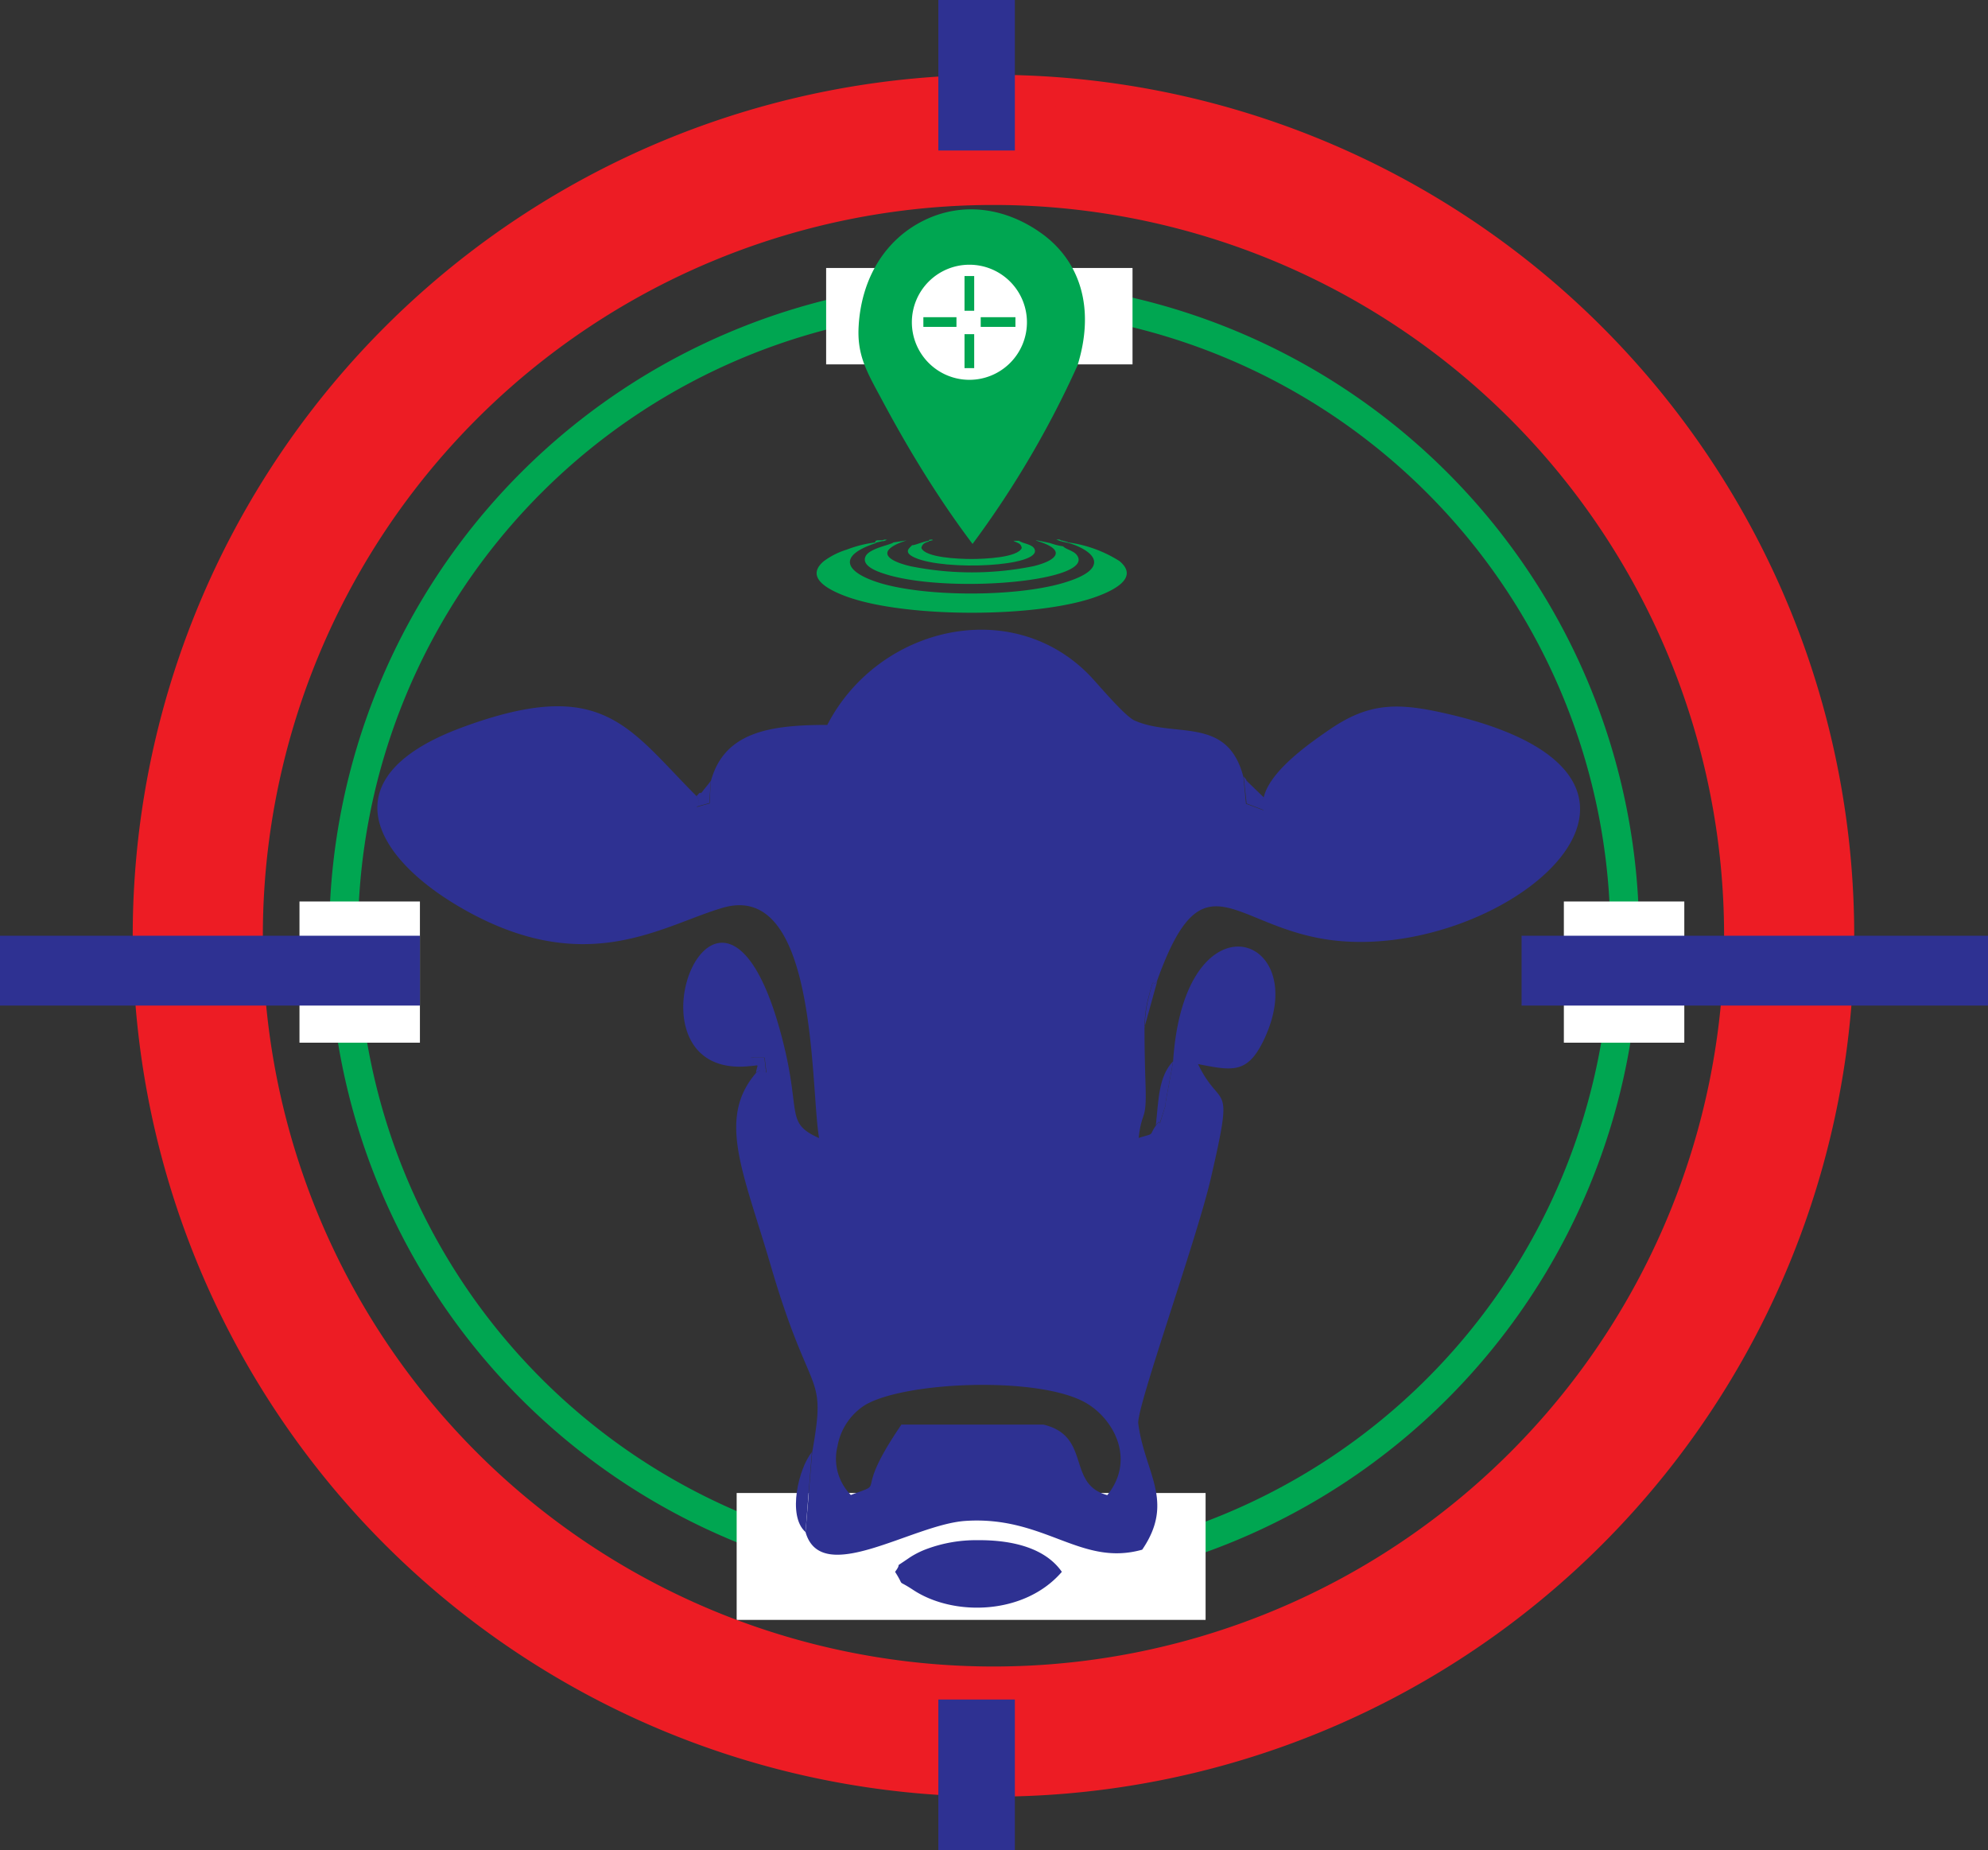 <svg xmlns="http://www.w3.org/2000/svg" viewBox="0 0 207.31 192.88"><rect x="0" y="0" width="207.31" height="192.88" fill="#333333" stroke="none"/><defs><style>.cls-1,.cls-4{fill:none;stroke-miterlimit:2.61;stroke-width:3px;}.cls-1{stroke:#00a651;}.cls-2,.cls-6{fill:#fff;}.cls-3{fill:#ed1c24;}.cls-3,.cls-5,.cls-6,.cls-8{fill-rule:evenodd;}.cls-4{stroke:#ed1c24;}.cls-5,.cls-7{fill:#00a651;}.cls-8,.cls-9{fill:#2e3192;}</style></defs><title>favicon</title><g id="Layer_2" data-name="Layer 2"><g id="Layer_1-2" data-name="Layer 1"><path class="cls-1" d="M102.63,30.76a66.8,66.8,0,1,1-66.8,66.8A66.8,66.8,0,0,1,102.63,30.76Z"/><rect class="cls-2" x="86.15" y="27.94" width="31.95" height="10.05"/><rect class="cls-2" x="31.23" y="93.99" width="12.56" height="14.72"/><rect class="cls-2" x="163.08" y="93.99" width="12.56" height="14.72"/><rect class="cls-2" x="76.82" y="155.66" width="48.9" height="13.23"/><path class="cls-3" d="M103.6,19.87A77.69,77.69,0,1,1,25.91,97.56,77.68,77.68,0,0,1,103.6,19.87Zm0-10.57A88.26,88.26,0,1,1,15.34,97.56,88.26,88.26,0,0,1,103.6,9.3Z"/><path class="cls-4" d="M103.6,19.87A77.69,77.69,0,1,1,25.91,97.56,77.68,77.68,0,0,1,103.6,19.87Zm0-10.57A88.26,88.26,0,1,1,15.34,97.56,88.26,88.26,0,0,1,103.6,9.3Z"/><path class="cls-5" d="M89.55,33.83C89.88,29,92.28,25,96.31,23s8.51-1.36,12.23,1.28c4,2.83,5.73,7.71,3.82,13.83a100.94,100.94,0,0,1-10.94,18.6q-2.34-3.09-4.68-6.79t-4.68-8.06c-1.6-3-2.74-4.75-2.51-8"/><path class="cls-6" d="M101.09,27.6a6,6,0,1,1-6,6,6,6,0,0,1,6-6"/><path class="cls-5" d="M111.37,56.52l-.07.06h0c1,.24,3.24,1.18,2.72,2.39-.37.9-2.1,1.51-3.32,1.86-4.92,1.39-13.9,1.41-18.79,0-3.69-1.09-4.8-2.84-.53-4.22l-.07-.06a12.5,12.5,0,0,0-3,.75,7.82,7.82,0,0,0-2.43,1.23c-2.06,1.77.78,3.07,2.38,3.66,6.19,2.26,20,2.26,26.13,0,1.65-.61,4.48-1.93,2.34-3.7a13.36,13.36,0,0,0-5.35-1.94"/><path class="cls-5" d="M93.18,56.55c-.3.26-2.5.61-2.91,1.44-.53,1.09,1.5,1.7,2.29,1.94,6.84,2,21.92.62,19.7-2.1-.36-.43-1.1-.55-1.4-.87a7,7,0,0,1-1.33-.33c-.38-.09-.88-.19-1.29-.27s-.2,0,.43.21c2.54.92,1.34,1.92-.9,2.46a32.27,32.27,0,0,1-12.84,0c-2.82-.67-3.41-1.72-.38-2.69Z"/><path class="cls-5" d="M95.15,56.81c-.25.29-1.07.75.27,1.34,3.17,1.39,13.11.92,12.48-.86-.2-.58-1.28-.6-1.62-.91l-.61,0c.38.23.8.22.88.75-.4,1-3.86,1.15-5.23,1.15s-4.84-.14-5.24-1.15c.07-.43.41-.57.78-.67v-.08c-.6.08-1.36.44-1.72.47"/><path class="cls-5" d="M91.26,56.52l.07.06.65-.15v-.1l-.38,0-.13,0c-.34.13,0,0-.2.11"/><polygon class="cls-5" points="111.3 56.58 111.37 56.52 110.66 56.33 110.65 56.44 111.3 56.58"/><path class="cls-5" d="M92,56.43a1.14,1.14,0,0,0,.29-.06c.34-.15.17-.06,0-.12l-.33.08Z"/><path class="cls-5" d="M110.65,56.44v-.11c-.22-.12-.19-.09-.49-.07Z"/><path class="cls-5" d="M96.86,56.42l.41-.1c-.18-.08.22-.09-.21-.06-.24,0-.14.05-.19.08Z"/><rect class="cls-7" x="100.58" y="28.78" width="1.01" height="3.62"/><rect class="cls-7" x="102.27" y="33.07" width="3.62" height="1.01"/><rect class="cls-7" x="96.29" y="33.07" width="3.45" height="1.01"/><rect class="cls-7" x="100.58" y="34.84" width="1.01" height="3.54"/><path class="cls-8" d="M74.12,81.46,74,83.77c-2.54.67-.5.39-1.33-.73-7.18-7.18-9.77-12.64-24.51-7.19-13.75,5.09-9.42,13.23-.48,18.56,13.2,7.85,21.24,2.13,27.64.25,10-3,9.16,18.79,10.1,24-3.58-1.61-1.84-2.53-3.81-10.22-6.4-25.06-17.86,4.4-3.3,2.7,1.14-1-1.46-.87,1.44-.87.3,2.9.31.68-.88,1.56-4.15,4.79-1.33,10.4,1.5,20.11,4.19,14.34,5.86,10.82,4.33,19.45L84,159.73c1.64,5.78,11.16-.8,16.68-1.16,8.28-.55,12,4.81,18.43,3,3.45-5.06.25-8-.41-13.15-.21-1.64,6.06-19.08,7.56-25.54,2.48-10.74,1.12-6.88-1.33-11.94,3.6.7,5.19,1.08,6.93-2.66,5.07-10.88-8.36-15.45-9.53,2.4-.18,1.07-.41,2.28-.62,3.38-.41,2.18.11.28-.34,1.74-.8,2.57-.06.44-.84,1.56s0,.74-1.79,1.28c.34-3,.85-1.57.72-5.52-.07-2.15-.11-3.87-.11-6a12.67,12.67,0,0,1,.3-2.7c.85-3.34.46-1.17,1-2.13,4.94-13.79,7.95-5.32,18.74-4.21,17.77,1.83,40.15-16.77,12.08-23.53-5.48-1.31-8.54-1.44-12.86,1.54-2.39,1.63-6.26,4.42-6.84,7.1-1.54.93,1.95,2-1.84.61L129.66,81C128,74.57,122.5,77,118.29,75.11c-1-.46-3.73-3.7-4.51-4.53-8.12-8.6-22.19-5.31-27.51,5-6,0-10.77.73-12.15,5.9m14.62,74.4a5.38,5.38,0,0,1-1.41-5.07,6.41,6.41,0,0,1,2.83-4.29c4.08-2.49,18.19-3.08,23.09-.25,2.91,1.69,5.19,5.91,2.22,9.61-4.28-1.14-1.62-6.15-6.66-7.35-.09,0-14,0-14.81,0C88.71,156.27,92.71,154.39,88.74,155.86Z"/><path class="cls-8" d="M110.73,163.88c-1.72-2.47-5.12-3.33-8.79-3.3a14.8,14.8,0,0,0-5.2.88,9.06,9.06,0,0,0-1.85.91c-2,1.38-.65.3-1.55,1.51,1.12,1.76,0,.65,1.88,1.88,4.21,2.79,11.62,2.64,15.51-1.88"/><path class="cls-8" d="M84,159.73l.66-8.33c-1.35,1.62-2.6,6.64-.66,8.33"/><path class="cls-8" d="M120.53,117.33c.78-1.12,0,1,.84-1.56.45-1.46-.07.44.34-1.74.21-1.1.44-2.31.62-3.38-1.55,1.6-1.51,4.14-1.8,6.68"/><path class="cls-8" d="M131.81,83.16,130,81.41c-.07-.25-.21-.3-.31-.45l.31,2.81c3.79,1.43.3.32,1.84-.61"/><path class="cls-8" d="M72.63,83c.83,1.12-1.21,1.4,1.33.73l.16-2.31c-.13.19-.6.76-.7.88s-.32.48-.38.37-.28.22-.41.33"/><path class="cls-8" d="M119.35,107.09l1.34-4.83c-.58,1-.19-1.21-1,2.13a12.67,12.67,0,0,0-.3,2.7"/><path class="cls-8" d="M78.83,111.84c1.19-.88,1.18,1.34.88-1.56-2.9,0-.3-.16-1.44.87,1-.08.72-.28.56.69"/><rect class="cls-9" y="97.56" width="43.79" height="7.28"/><rect class="cls-9" x="158.67" y="97.56" width="48.64" height="7.28"/><rect class="cls-9" x="97.85" width="7.98" height="15.69"/><rect class="cls-9" x="97.85" y="177.19" width="7.98" height="15.69"/></g></g></svg>